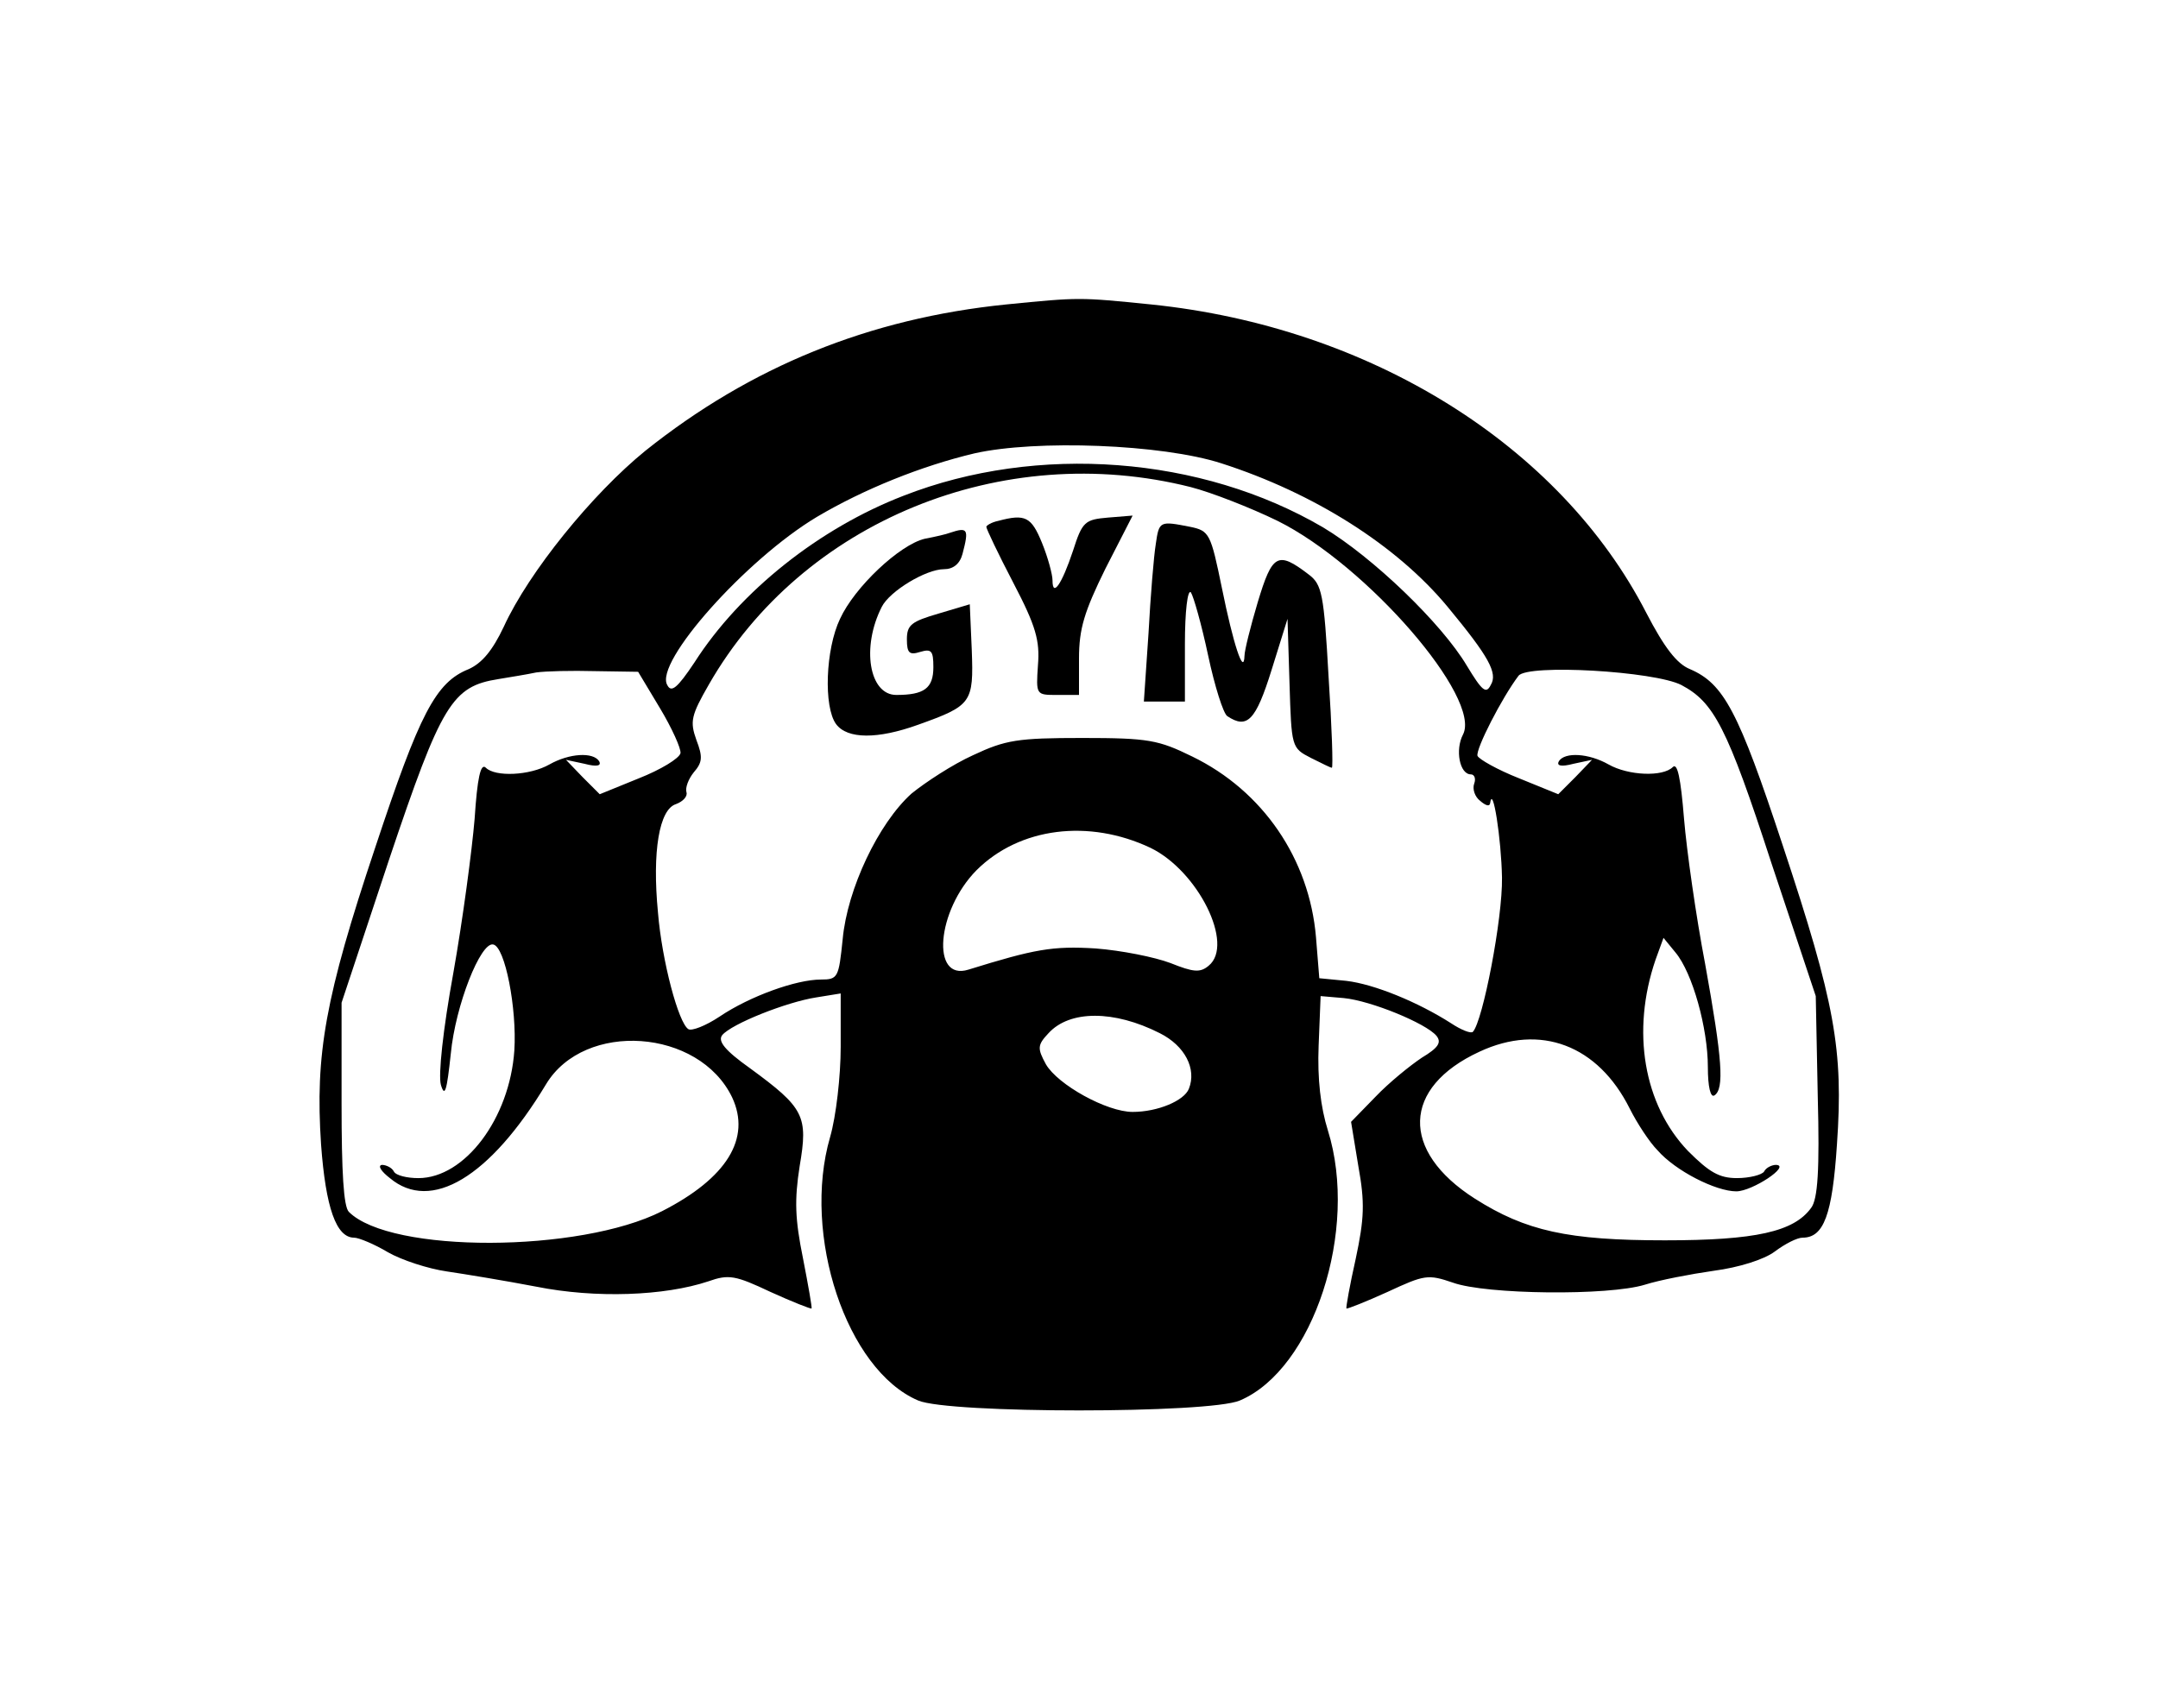 <?xml version="1.0" standalone="no"?>
<!DOCTYPE svg PUBLIC "-//W3C//DTD SVG 20010904//EN"
 "http://www.w3.org/TR/2001/REC-SVG-20010904/DTD/svg10.dtd">
<svg version="1.0" xmlns="http://www.w3.org/2000/svg"
 width="326pt" height="258pt" viewBox="0 0 326 258"
 preserveAspectRatio="xMidYMid meet">
<g transform="translate(0,258) scale(0.1,-0.1)"
fill="#000000" stroke="none">
<path d="M1520 2120 c-207 -21 -386 -94 -545 -221 -80 -65 -176 -183 -214
-266 -17 -36 -33 -55 -53 -64 -50 -20 -74 -67 -141 -269 -76 -227 -91 -313
-82 -449 7 -96 23 -141 50 -141 7 0 31 -10 51 -22 21 -12 61 -25 89 -29 27 -4
88 -14 135 -23 90 -18 194 -14 260 8 31 11 41 9 94 -16 33 -15 61 -26 62 -25
1 1 -5 35 -13 76 -12 59 -13 88 -5 139 13 76 7 88 -75 148 -38 27 -49 41 -42
50 14 17 97 50 142 57 l37 6 0 -81 c0 -44 -7 -105 -16 -136 -43 -148 25 -352
133 -398 46 -20 440 -20 486 0 111 47 180 258 133 408 -11 35 -16 78 -14 128
l3 75 35 -3 c41 -4 124 -38 140 -57 8 -10 3 -18 -22 -33 -18 -12 -50 -38 -70
-59 l-37 -38 11 -67 c10 -55 9 -79 -4 -140 -9 -40 -15 -74 -14 -75 1 -1 29 10
62 25 56 26 61 27 99 14 50 -18 235 -20 290 -3 22 7 69 16 104 21 38 5 76 17
92 29 16 12 34 21 42 21 32 0 45 34 52 141 10 143 -3 214 -82 452 -67 203 -89
244 -140 266 -20 8 -39 33 -66 85 -130 253 -417 432 -748 466 -109 11 -108 11
-219 0z m325 -240 c140 -45 265 -124 342 -217 62 -75 76 -100 65 -118 -7 -14
-13 -9 -36 29 -38 64 -142 164 -217 209 -184 108 -432 127 -634 48 -127 -49
-247 -144 -316 -252 -26 -39 -35 -46 -41 -34 -20 34 119 190 226 254 71 42
158 77 238 96 93 21 283 14 373 -15z m-46 -36 c31 -8 90 -31 131 -51 135 -67
309 -268 280 -323 -12 -23 -5 -60 12 -60 5 0 8 -6 5 -14 -3 -8 1 -20 9 -26 8
-7 14 -9 15 -4 4 31 17 -54 18 -112 1 -62 -29 -217 -44 -233 -3 -3 -18 3 -33
13 -50 32 -116 59 -158 64 l-41 4 -5 62 c-10 118 -80 221 -187 273 -51 25 -66
28 -166 28 -98 0 -116 -3 -165 -26 -31 -14 -72 -41 -93 -58 -50 -45 -97 -144
-104 -220 -6 -58 -7 -61 -33 -61 -37 0 -107 -25 -153 -56 -21 -14 -42 -22 -47
-19 -15 9 -40 103 -46 176 -9 93 2 156 27 164 11 4 18 12 16 18 -2 7 3 20 11
30 13 15 14 23 4 49 -10 28 -8 37 19 84 141 246 443 370 728 298z m-802 -334
c18 -30 32 -61 31 -68 -2 -8 -30 -25 -63 -38 l-59 -24 -26 26 -25 26 28 -6
c19 -5 26 -3 22 4 -9 14 -45 12 -75 -5 -30 -17 -82 -19 -96 -5 -8 8 -13 -16
-17 -77 -4 -48 -18 -153 -32 -232 -16 -88 -23 -155 -19 -170 6 -20 9 -9 15 47
7 73 45 169 64 165 18 -3 36 -97 32 -160 -7 -103 -75 -193 -145 -193 -17 0
-34 4 -37 10 -3 6 -12 10 -18 10 -7 -1 -1 -10 12 -20 62 -52 151 1 236 142 58
96 231 84 281 -20 29 -62 -8 -122 -106 -172 -124 -63 -410 -64 -473 -1 -8 8
-11 60 -11 164 l0 152 72 217 c79 235 95 261 165 272 18 3 43 7 57 10 14 2 54
3 89 2 l65 -1 33 -55z m1543 35 c49 -26 69 -63 136 -269 l67 -201 3 -151 c3
-112 0 -156 -10 -169 -26 -36 -84 -49 -221 -49 -146 0 -210 14 -287 63 -113
72 -110 168 7 222 92 43 179 10 227 -86 11 -22 30 -51 42 -63 27 -31 88 -62
119 -62 24 0 83 39 60 40 -6 0 -15 -4 -18 -10 -3 -5 -22 -10 -41 -10 -27 0
-42 9 -74 41 -67 70 -86 181 -49 289 l12 33 18 -22 c26 -31 49 -115 49 -173 0
-30 4 -47 10 -43 15 10 12 54 -14 198 -14 73 -28 172 -32 220 -5 62 -10 85
-17 78 -15 -15 -67 -13 -97 4 -30 17 -66 19 -75 5 -4 -7 3 -9 22 -4 l28 6 -25
-26 -26 -26 -59 24 c-33 13 -61 29 -63 34 -3 10 37 88 62 121 14 18 205 7 246
-14z m-802 -246 c72 -35 127 -146 88 -178 -13 -11 -23 -10 -58 4 -24 9 -74 19
-113 22 -65 4 -92 -1 -192 -32 -57 -18 -48 89 12 150 65 65 170 78 263 34z
m14 -280 c38 -19 56 -54 44 -84 -7 -18 -47 -35 -85 -35 -39 0 -113 41 -131 72
-13 24 -13 29 4 47 32 35 99 35 168 0z"/>
<path d="M1508 1793 c-10 -2 -18 -7 -18 -9 0 -3 18 -41 41 -85 34 -65 40 -87
37 -124 -3 -45 -3 -45 29 -45 l33 0 0 55 c0 45 8 71 40 136 l41 80 -37 -3
c-35 -3 -39 -6 -53 -50 -17 -51 -31 -71 -31 -45 0 9 -7 35 -16 57 -16 39 -25
44 -66 33z"/>
<path d="M1746 1758 c-3 -18 -8 -79 -11 -135 l-7 -103 31 0 31 0 0 87 c0 49 4
83 9 78 4 -6 16 -48 26 -95 10 -47 23 -88 29 -92 30 -20 43 -7 67 70 l24 77 3
-97 c3 -97 3 -98 32 -113 16 -8 30 -15 32 -15 2 0 0 62 -5 138 -7 125 -10 139
-30 154 -47 36 -55 31 -77 -42 -11 -37 -20 -73 -20 -81 -1 -31 -17 18 -34 102
-17 83 -19 87 -48 93 -46 9 -47 9 -52 -26z"/>
<path d="M1435 1775 c-5 -2 -22 -6 -38 -9 -38 -9 -106 -73 -128 -121 -22 -46
-25 -133 -6 -159 17 -23 63 -23 124 -1 81 29 84 33 81 113 l-3 69 -47 -14
c-41 -12 -48 -17 -48 -39 0 -21 4 -24 20 -19 17 5 20 2 20 -23 0 -32 -14 -42
-56 -42 -41 0 -53 72 -22 133 12 24 67 57 94 57 14 0 24 8 28 23 10 38 8 41
-19 32z"/>
</g>
</svg>
